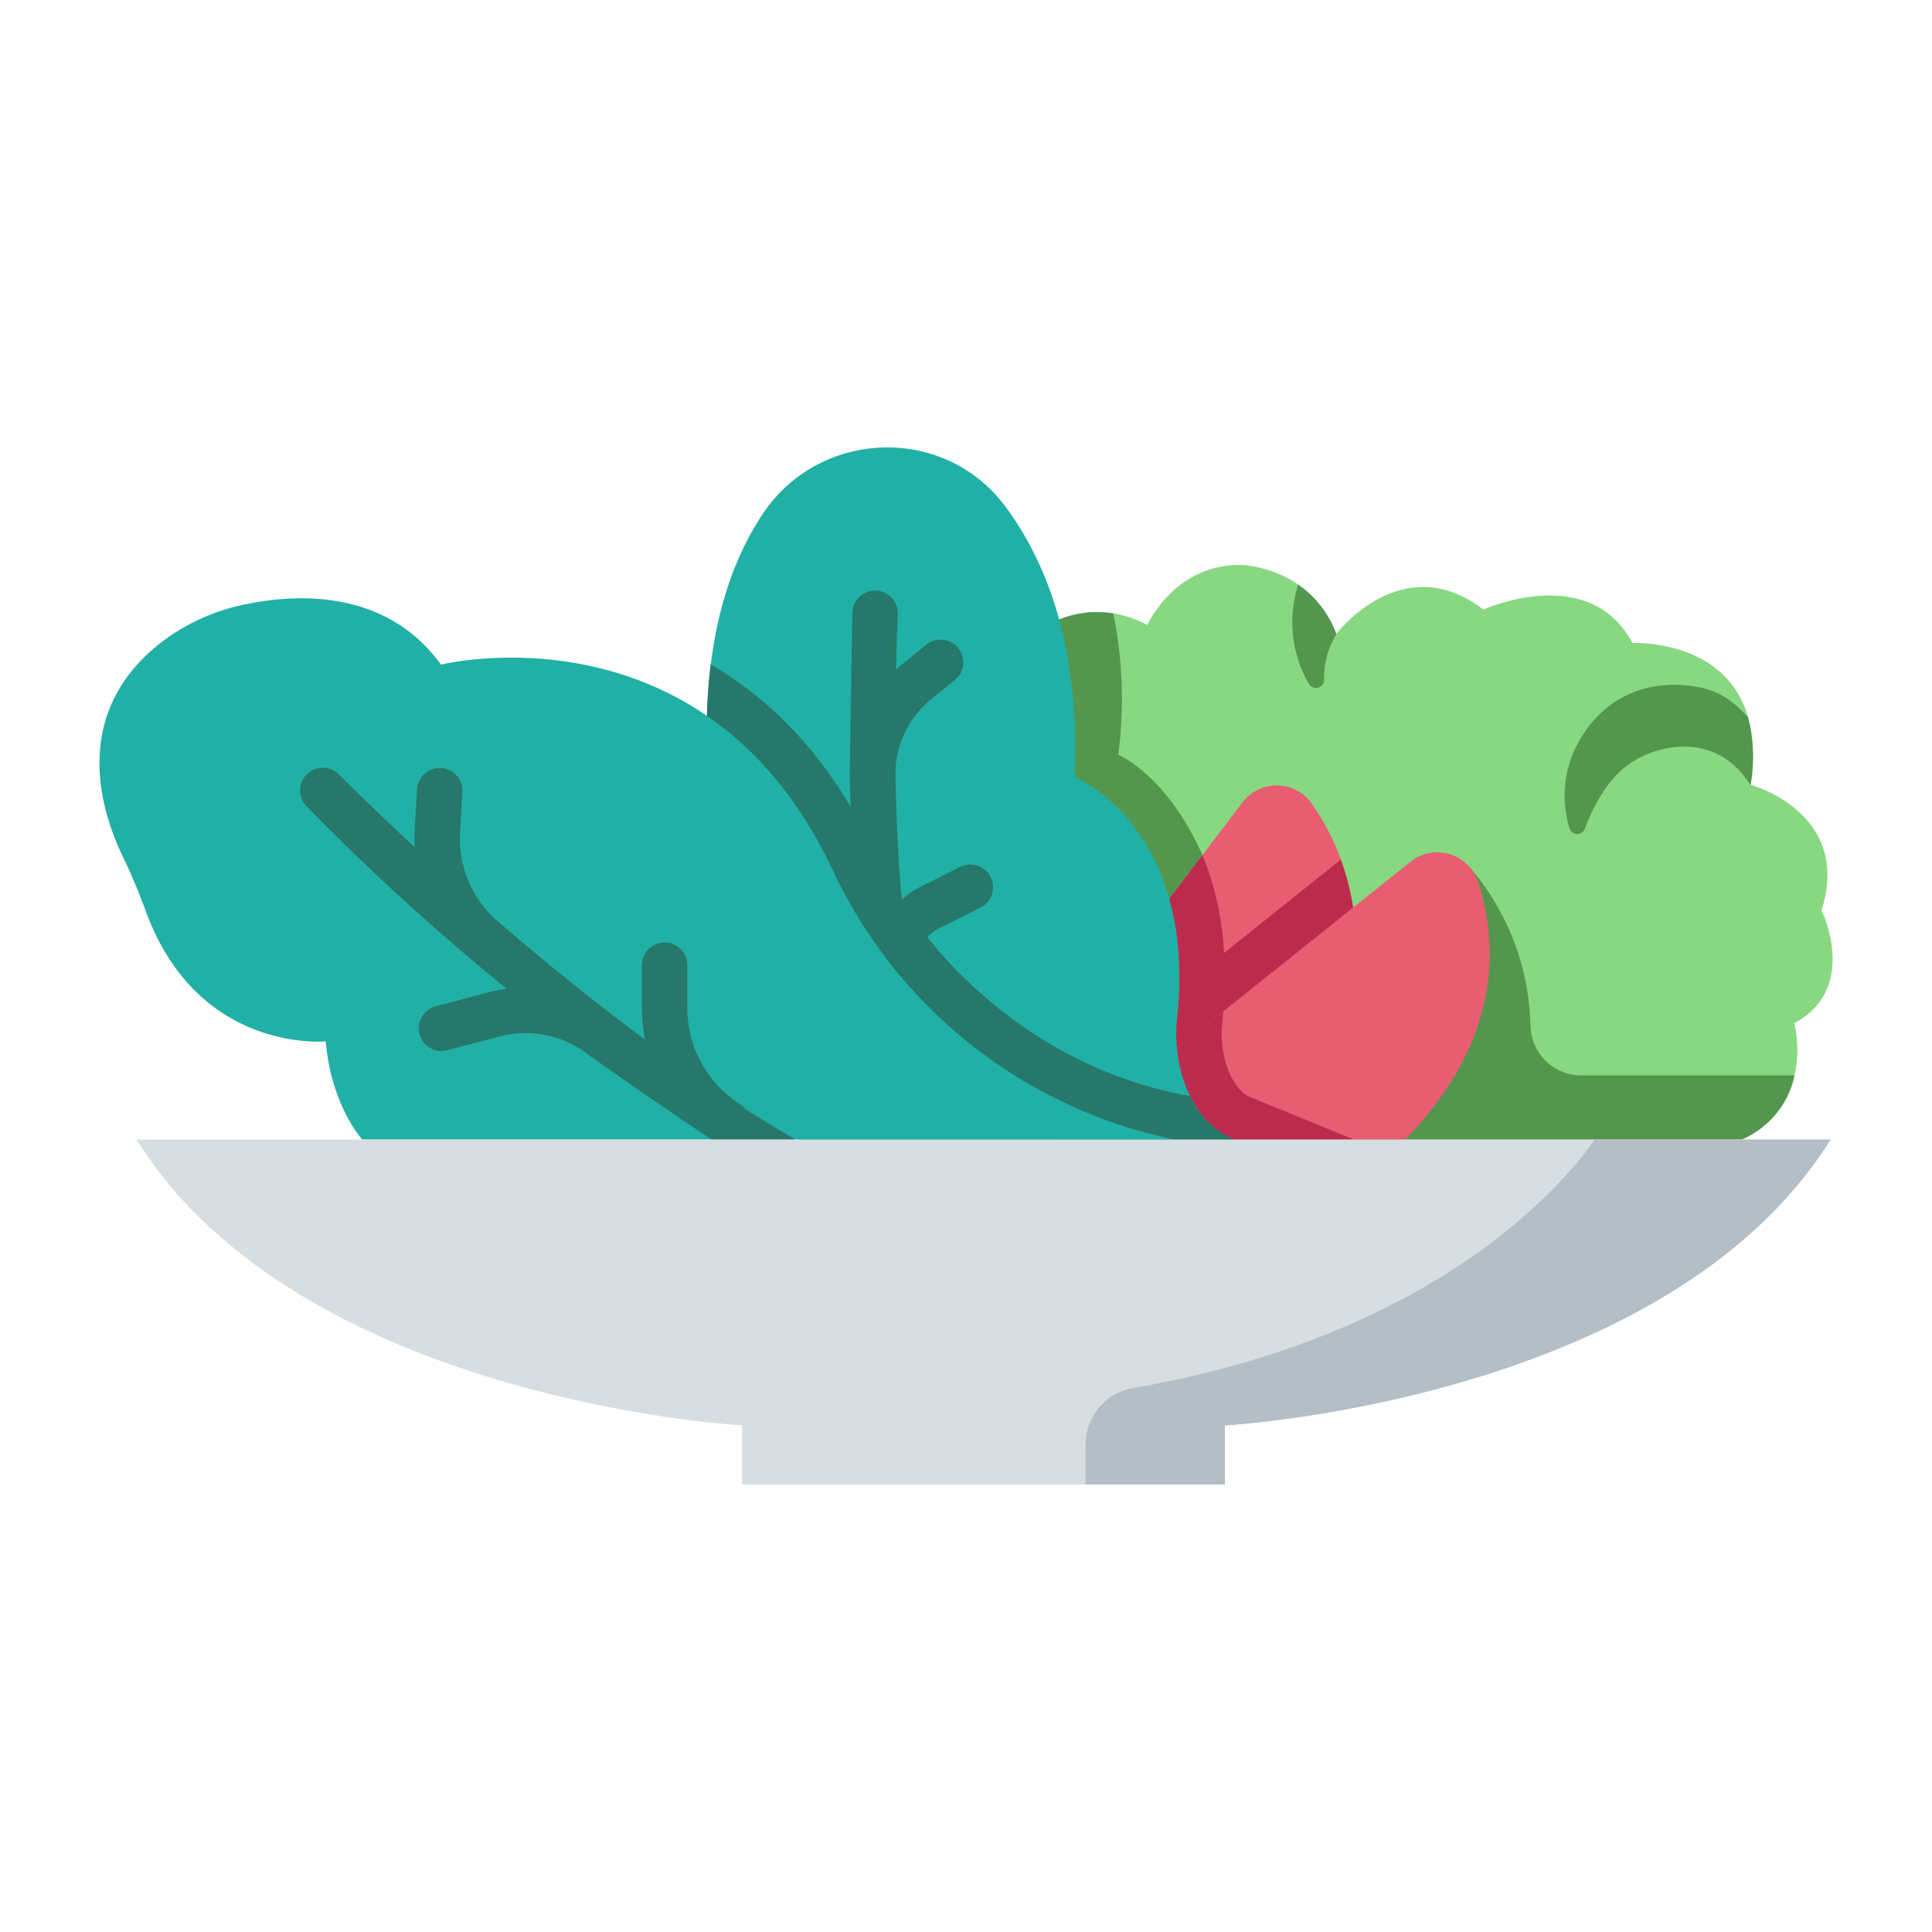 <?xml version="1.0" ?><svg id="Flat" viewBox="0 0 340 340" xmlns="http://www.w3.org/2000/svg"><title/><path d="M177.615,115.434s9.912-12.791,24.3-5.436c0,0,4.85-10.815,16.627-10.553,0,0,12.151.32,16.628,12.151,0,0,11.511-15.291,25.9-4.288,0,0,18.546-8.5,26.22,5.887,0,0,24.622-1.279,20.785,24.942,0,0,17.907,4.8,12.471,22.063,0,0,6.715,13.75-4.8,19.826,0,0,3.837,14.5-9.273,20.519H185.609S161.626,162.758,177.615,115.434Z" style="fill:#88d882"/><path d="M177.615,115.434s9.912-12.791,24.3-5.436c0,0,4.85-10.815,16.627-10.553,0,0,12.151.32,16.628,12.151,0,0,11.511-15.291,25.9-4.288,0,0,18.546-8.5,26.22,5.887,0,0,24.622-1.279,20.785,24.942,0,0,17.907,4.8,12.471,22.063,0,0,6.715,13.75-4.8,19.826,0,0,3.837,14.5-9.273,20.519H185.609S161.626,162.758,177.615,115.434Z" style="fill:#88d882"/><path d="M278.288,189.259a8.961,8.961,0,0,1-8.953-8.727A44.166,44.166,0,0,0,258.9,152.918S241.7,166.511,221.344,182.6l-9.727-32.114c-6.314-14.2-14.821-17.655-14.821-17.655a75.58,75.58,0,0,0-.868-24.858c-11.077-1.862-18.313,7.461-18.313,7.461-14.814,43.848,4.683,79.5,7.628,84.506l16.936-2.186-3.529,2.791H306.479a15.776,15.776,0,0,0,9.315-11.286Z" style="fill:#54964d"/><path d="M197.374,169.271l21.279-28.065a7.544,7.544,0,0,1,12.252.322,42.319,42.319,0,0,1,7.009,31.45l-31.147,27.567Z" style="fill:#e85d71"/><path d="M216.011,187.947a18.026,18.026,0,0,1-.883-8.152c1.287-12.412-.478-21.995-3.511-29.309l-14.243,18.785,9.393,31.274,10.812-9.569A12.457,12.457,0,0,1,216.011,187.947Z" style="fill:#bc2b4e"/><path d="M206.767,200.545l31.147-27.567a41.491,41.491,0,0,0-1.96-21.684l-35.467,28.343Z" style="fill:#bc2b4e"/><path d="M202.47,188.215l45.752-36.561a7.535,7.535,0,0,1,11.85,3.46c3.386,10.1,4.809,27.236-12.765,45.431H203.4Z" style="fill:#e85d71"/><path d="M220.169,193.14c-1.75-.715-3.148-2.462-4.158-5.193a18.026,18.026,0,0,1-.883-8.152c.064-.618.111-1.219.16-1.823L202.47,188.215l.927,12.33h34.9Z" style="fill:#bc2b4e"/><path d="M140.637,200.545s-31.8-71.709-6.469-110.008c9.968-15.069,32.017-15.884,42.781-1.373,7.182,9.682,13.189,24.687,12.156,47.535,0,0,21.527,8.886,18.066,42.271a26.126,26.126,0,0,0,1.336,11.751c1.418,3.836,3.987,7.925,8.636,9.824Z" style="fill:#21b0a6"/><path d="M168.38,170.829a77.661,77.661,0,0,1-14.8-21.528c-7.711-16.228-18.009-26.248-28.5-32.379-4.715,37.921,15.552,83.623,15.552,83.623h76.506a15.031,15.031,0,0,1-7.719-7.708l-1.1-.138C193.254,189.705,179.814,182.347,168.38,170.829Z" style="fill:#26786a"/><path d="M174.331,154.34a4,4,0,0,0-5.371-1.777l-5.638,2.835a20.338,20.338,0,0,0-4.619,2.859c-.7-7.294-1.013-15.318-1.115-22.77a17.054,17.054,0,0,1,6.3-12.448l4.154-3.369A4,4,0,0,0,163,113.457l-4.154,3.368c-.4.326-.789.664-1.167,1.011.133-5.8.318-9.579.324-9.7a4,4,0,0,0-7.99-.4c-.047.942-.476,28.283-.477,28.62,0,.175,0,14.138,3.415,37.2a30.7,30.7,0,0,0,2.528,8.934,4,4,0,0,0,7.32-3.227,23.178,23.178,0,0,1-1.934-6.543,3.918,3.918,0,0,0-.056-.546c-.536-6.642,4.073-8.707,5.86-9.506.056-.025.11-.05.165-.078l5.717-2.874A4,4,0,0,0,174.331,154.34Z" style="fill:#26786a"/><path d="M63.754,200.545s-5.443-5.894-6.433-17.275c0,0-22.464,2.178-31.662-22.9-1.2-3.264-2.525-6.484-4.04-9.614-3.794-7.839-9.242-24.776,6.214-37.285a36.1,36.1,0,0,1,15.642-7.183c9.3-1.872,24.64-2.423,34.135,10.673,0,0,46.3-11.461,68.748,35.775a85.466,85.466,0,0,0,60.409,47.811Z" style="fill:#21b0a6"/><path d="M131.107,195.134a3.947,3.947,0,0,0-.915-.843,20.1,20.1,0,0,1-9.236-16.955v-7.472a4,4,0,0,0-8,0v7.472a28.422,28.422,0,0,0,.57,5.63c-9.709-7.2-18.882-14.731-26.811-21.592a19.421,19.421,0,0,1-5.745-15.025l.406-6.934a4,4,0,1,0-7.986-.468l-.406,6.933a27.866,27.866,0,0,0,0,3.205c-8.1-7.491-13.1-12.558-13.247-12.706a4,4,0,1,0-5.709,5.6,416.6,416.6,0,0,0,35.154,32.042,25.737,25.737,0,0,0-3.391.653l-9.072,2.416a4,4,0,1,0,2.059,7.73l9.072-2.416a18.057,18.057,0,0,1,15.711,3.22s10.943,7.809,21.689,14.917h14.773Q135.565,197.983,131.107,195.134Z" style="fill:#26786a"/><path d="M228.464,102.9a21.644,21.644,0,0,0,1.869,17.445,1.429,1.429,0,0,0,2.675-.679,15.306,15.306,0,0,1,2.164-8.073A18.071,18.071,0,0,0,228.464,102.9Z" style="fill:#54964d"/><path d="M307.622,126.25c-3.122-3.535-5.733-4.875-9.563-5.466-7.779-1.2-14.862,1.6-19.242,8.142a19.525,19.525,0,0,0-2.612,16.806,1.428,1.428,0,0,0,2.713.1c1.16-3.152,3.282-7.619,6.724-10.547,5.093-4.334,15.826-6.764,21.922,2.16.31.455.514.695.514.695A28.271,28.271,0,0,0,307.622,126.25Z" style="fill:#54964d"/><path d="M24.028,200.545c28.741,46.106,106.581,50.3,106.581,50.3v10.415h84.952V250.842s77.84-4.191,106.581-50.3Z" style="fill:#d7dee2"/><path d="M322.142,200.545H280.658c-5.339,7.624-27.534,34.4-81.223,43.727a10.089,10.089,0,0,0-8.386,9.925v7.06h24.512V250.842S293.4,246.651,322.142,200.545Z" style="fill:#b3bec6"/></svg>